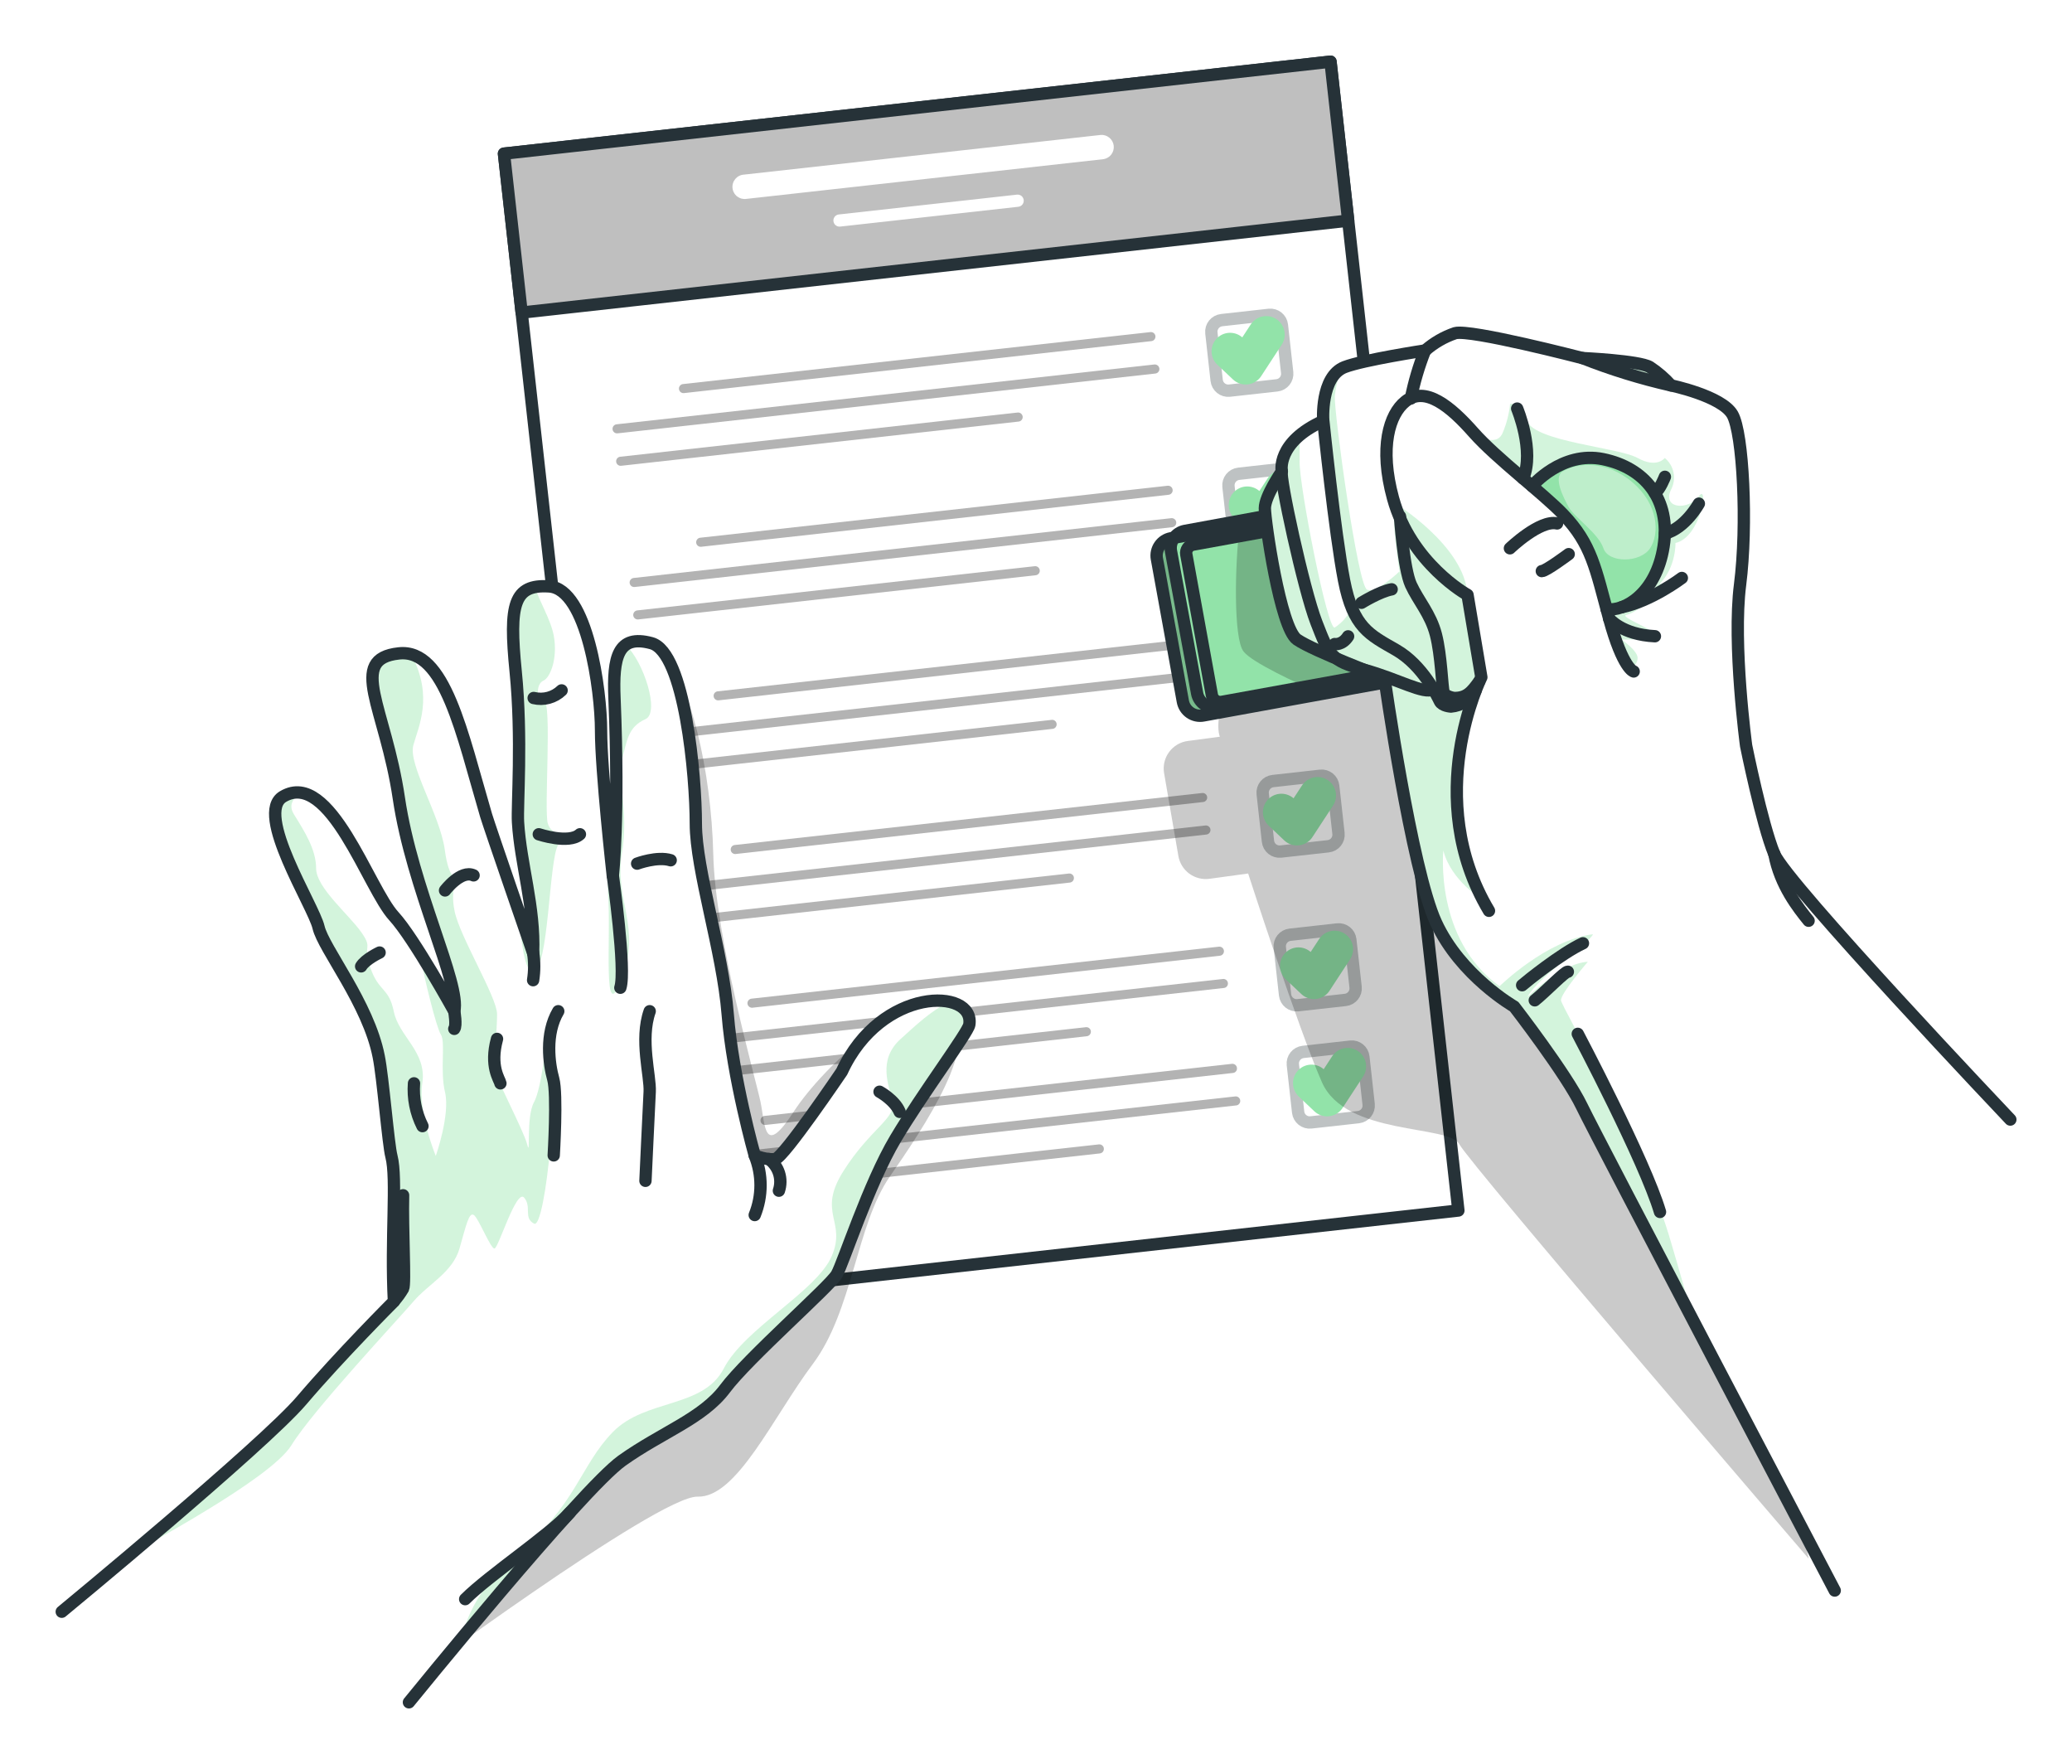 <svg width="168" height="143" viewBox="0 0 168 143" fill="none" xmlns="http://www.w3.org/2000/svg">
<g filter="url(#filter0_d_344_901)">
<path d="M107.88 1L40.862 8.456L51.23 101.588L118.247 94.132L107.88 1Z" fill="white" stroke="#263238" stroke-linecap="round" stroke-linejoin="round"/>
<path d="M107.879 1L40.862 8.456L42.296 21.342L109.314 13.886L107.879 1Z" fill="#BFBFBF" stroke="#263238" stroke-linecap="round" stroke-linejoin="round"/>
<path d="M89.259 6.938L60.328 10.155C60.194 10.162 60.062 10.196 59.941 10.255C59.82 10.314 59.713 10.398 59.625 10.5C59.538 10.602 59.472 10.721 59.432 10.849C59.392 10.978 59.378 11.113 59.392 11.247C59.407 11.381 59.448 11.51 59.514 11.628C59.579 11.745 59.668 11.848 59.775 11.93C59.882 12.011 60.005 12.071 60.135 12.104C60.266 12.136 60.401 12.142 60.534 12.121L89.465 8.904C89.719 8.866 89.947 8.731 90.103 8.528C90.259 8.325 90.33 8.069 90.302 7.815C90.273 7.561 90.147 7.327 89.95 7.164C89.753 7 89.501 6.919 89.245 6.938H89.259Z" fill="white"/>
<path d="M82.475 11.777L68.013 13.386C67.948 13.392 67.886 13.412 67.829 13.443C67.772 13.473 67.721 13.515 67.681 13.566C67.64 13.617 67.61 13.675 67.592 13.737C67.574 13.799 67.569 13.865 67.576 13.929C67.59 14.059 67.655 14.179 67.757 14.261C67.859 14.344 67.989 14.383 68.12 14.369L82.585 12.76C82.712 12.741 82.826 12.674 82.904 12.572C82.982 12.471 83.017 12.343 83.003 12.216C82.989 12.089 82.926 11.972 82.828 11.89C82.729 11.809 82.603 11.768 82.475 11.777Z" fill="white"/>
<path opacity="0.3" d="M93.285 22.921L55.377 27.135C55.279 27.146 55.191 27.195 55.13 27.271C55.069 27.348 55.041 27.445 55.052 27.542C55.063 27.64 55.112 27.728 55.188 27.789C55.265 27.85 55.362 27.878 55.459 27.867L93.358 23.653C93.455 23.642 93.544 23.593 93.605 23.517C93.665 23.44 93.694 23.343 93.683 23.246C93.672 23.149 93.623 23.06 93.546 22.999C93.47 22.938 93.372 22.91 93.275 22.921H93.285Z" fill="black"/>
<path opacity="0.3" d="M93.578 25.55L49.992 30.397C49.895 30.408 49.806 30.457 49.745 30.534C49.684 30.61 49.656 30.707 49.667 30.804C49.678 30.901 49.727 30.99 49.803 31.051C49.88 31.112 49.977 31.14 50.075 31.129L93.66 26.283C93.71 26.28 93.758 26.267 93.803 26.244C93.847 26.222 93.887 26.191 93.919 26.153C93.951 26.115 93.975 26.071 93.99 26.024C94.004 25.976 94.009 25.927 94.004 25.877C93.999 25.827 93.983 25.779 93.959 25.735C93.934 25.691 93.901 25.653 93.861 25.623C93.821 25.592 93.775 25.57 93.727 25.558C93.678 25.545 93.627 25.543 93.578 25.55Z" fill="black"/>
<path opacity="0.3" d="M82.496 29.445L50.284 33.027C50.187 33.038 50.098 33.087 50.038 33.163C49.977 33.239 49.948 33.337 49.959 33.434C49.97 33.531 50.019 33.62 50.096 33.681C50.172 33.742 50.27 33.77 50.367 33.759L82.575 30.177C82.624 30.174 82.673 30.161 82.717 30.139C82.762 30.117 82.801 30.086 82.833 30.048C82.865 30.01 82.89 29.966 82.904 29.918C82.919 29.871 82.924 29.821 82.919 29.771C82.913 29.722 82.898 29.674 82.873 29.631C82.849 29.587 82.816 29.549 82.776 29.518C82.737 29.488 82.692 29.466 82.644 29.453C82.595 29.441 82.545 29.438 82.496 29.445Z" fill="black"/>
<path opacity="0.3" d="M102.897 21.524L99.052 21.952C98.535 22.01 98.163 22.475 98.22 22.992L98.648 26.835C98.706 27.352 99.172 27.725 99.689 27.667L103.533 27.24C104.05 27.182 104.423 26.716 104.365 26.199L103.938 22.356C103.88 21.839 103.414 21.467 102.897 21.524Z" stroke="#263238" stroke-linecap="round" stroke-linejoin="round"/>
<path d="M99.736 24.478L101.001 25.671L102.666 23.124" stroke="#92E3A9" stroke-width="3" stroke-linecap="round" stroke-linejoin="round"/>
<path opacity="0.3" d="M94.671 35.378L56.773 39.592C56.675 39.603 56.587 39.652 56.526 39.728C56.465 39.805 56.437 39.902 56.448 39.999C56.459 40.096 56.508 40.185 56.584 40.246C56.661 40.307 56.758 40.335 56.855 40.324L94.754 36.11C94.802 36.104 94.848 36.09 94.891 36.066C94.933 36.043 94.97 36.011 95.001 35.973C95.031 35.936 95.053 35.892 95.067 35.846C95.08 35.799 95.084 35.751 95.079 35.703C95.073 35.654 95.058 35.608 95.035 35.566C95.012 35.523 94.98 35.486 94.942 35.456C94.904 35.426 94.861 35.403 94.814 35.39C94.768 35.376 94.719 35.372 94.671 35.378Z" fill="black"/>
<path opacity="0.3" d="M94.963 38.007L51.378 42.854C51.33 42.859 51.283 42.874 51.241 42.897C51.198 42.921 51.161 42.952 51.131 42.99C51.101 43.028 51.078 43.071 51.065 43.118C51.051 43.164 51.047 43.213 51.053 43.261C51.058 43.309 51.073 43.356 51.096 43.398C51.12 43.44 51.151 43.478 51.189 43.508C51.227 43.538 51.27 43.56 51.317 43.574C51.364 43.587 51.412 43.591 51.46 43.586L95.046 38.739C95.143 38.728 95.232 38.679 95.293 38.603C95.354 38.527 95.382 38.429 95.371 38.332C95.36 38.235 95.311 38.146 95.234 38.085C95.158 38.024 95.061 37.996 94.963 38.007Z" fill="black"/>
<path opacity="0.3" d="M83.881 41.902L51.67 45.483C51.573 45.494 51.484 45.543 51.423 45.62C51.362 45.696 51.334 45.794 51.345 45.891C51.356 45.988 51.405 46.076 51.481 46.137C51.558 46.198 51.655 46.226 51.753 46.215L83.96 42.634C84.01 42.631 84.059 42.618 84.103 42.596C84.147 42.573 84.187 42.542 84.219 42.504C84.251 42.467 84.275 42.422 84.29 42.375C84.305 42.328 84.309 42.278 84.304 42.228C84.299 42.179 84.283 42.131 84.259 42.087C84.235 42.044 84.202 42.006 84.162 41.975C84.123 41.945 84.078 41.922 84.029 41.91C83.981 41.897 83.931 41.894 83.881 41.902Z" fill="black"/>
<path opacity="0.3" d="M104.284 33.978L100.439 34.406C99.922 34.464 99.55 34.929 99.607 35.446L100.035 39.289C100.093 39.806 100.559 40.179 101.076 40.121L104.92 39.694C105.437 39.636 105.81 39.17 105.752 38.653L105.324 34.81C105.267 34.293 104.801 33.921 104.284 33.978Z" stroke="#263238" stroke-linecap="round" stroke-linejoin="round"/>
<path d="M101.125 36.935L102.387 38.127L104.051 35.581" stroke="#92E3A9" stroke-width="3" stroke-linecap="round" stroke-linejoin="round"/>
<path opacity="0.3" d="M96.057 47.834L58.158 52.048C58.067 52.066 57.986 52.117 57.931 52.192C57.877 52.266 57.852 52.359 57.862 52.451C57.873 52.543 57.918 52.628 57.988 52.688C58.058 52.749 58.148 52.78 58.241 52.777L96.139 48.556C96.188 48.551 96.234 48.536 96.276 48.513C96.319 48.489 96.356 48.458 96.386 48.42C96.416 48.382 96.439 48.339 96.452 48.292C96.466 48.246 96.47 48.197 96.464 48.149C96.459 48.101 96.444 48.054 96.421 48.012C96.397 47.97 96.366 47.932 96.328 47.902C96.29 47.872 96.247 47.849 96.2 47.836C96.154 47.823 96.105 47.819 96.057 47.824V47.834Z" fill="black"/>
<path opacity="0.3" d="M96.353 50.464L52.763 55.31C52.715 55.315 52.669 55.329 52.626 55.352C52.584 55.376 52.546 55.407 52.516 55.445C52.486 55.483 52.464 55.526 52.45 55.573C52.438 55.619 52.434 55.668 52.44 55.716C52.445 55.764 52.46 55.811 52.483 55.853C52.506 55.896 52.538 55.933 52.575 55.963C52.613 55.994 52.656 56.016 52.703 56.03C52.749 56.044 52.798 56.048 52.846 56.043L96.432 51.196C96.481 51.193 96.53 51.179 96.575 51.157C96.619 51.134 96.658 51.103 96.691 51.065C96.723 51.026 96.747 50.982 96.761 50.934C96.776 50.887 96.781 50.837 96.775 50.787C96.77 50.737 96.755 50.69 96.73 50.646C96.706 50.603 96.673 50.565 96.633 50.535C96.594 50.505 96.548 50.483 96.5 50.471C96.452 50.459 96.402 50.456 96.353 50.464Z" fill="black"/>
<path opacity="0.3" d="M85.267 54.358L53.056 57.94C52.959 57.951 52.87 58 52.809 58.076C52.748 58.153 52.72 58.25 52.731 58.347C52.742 58.444 52.791 58.533 52.867 58.594C52.944 58.655 53.041 58.683 53.138 58.672L85.346 55.087C85.443 55.077 85.532 55.028 85.594 54.952C85.655 54.876 85.683 54.779 85.673 54.681C85.662 54.584 85.614 54.495 85.538 54.434C85.462 54.373 85.364 54.344 85.267 54.355V54.358Z" fill="black"/>
<path opacity="0.3" d="M105.67 46.432L101.826 46.86C101.309 46.917 100.936 47.383 100.994 47.9L101.422 51.743C101.479 52.26 101.945 52.633 102.462 52.575L106.307 52.148C106.824 52.09 107.196 51.624 107.139 51.107L106.711 47.264C106.653 46.747 106.188 46.375 105.67 46.432Z" stroke="#263238" stroke-linecap="round" stroke-linejoin="round"/>
<path d="M102.511 49.392L103.773 50.584L105.44 48.034" stroke="#92E3A9" stroke-width="3" stroke-linecap="round" stroke-linejoin="round"/>
<path opacity="0.3" d="M97.443 60.291L59.544 64.505C59.453 64.523 59.372 64.574 59.317 64.648C59.262 64.723 59.238 64.816 59.248 64.908C59.258 65 59.303 65.084 59.373 65.145C59.444 65.205 59.534 65.237 59.627 65.234L97.525 61.02C97.576 61.018 97.626 61.006 97.671 60.984C97.717 60.962 97.758 60.931 97.791 60.892C97.824 60.854 97.849 60.809 97.864 60.761C97.879 60.712 97.883 60.661 97.878 60.611C97.872 60.56 97.856 60.512 97.831 60.468C97.805 60.424 97.771 60.386 97.73 60.356C97.689 60.326 97.643 60.305 97.593 60.293C97.544 60.282 97.492 60.282 97.443 60.291Z" fill="black"/>
<path opacity="0.3" d="M97.738 62.92L54.149 67.767C54.101 67.772 54.054 67.786 54.012 67.809C53.969 67.832 53.932 67.864 53.902 67.901C53.871 67.939 53.849 67.983 53.836 68.029C53.823 68.076 53.82 68.125 53.826 68.173C53.831 68.221 53.846 68.267 53.869 68.31C53.892 68.352 53.923 68.39 53.961 68.42C53.999 68.45 54.042 68.473 54.089 68.487C54.135 68.5 54.184 68.504 54.232 68.499L97.817 63.653C97.915 63.642 98.004 63.592 98.065 63.516C98.126 63.439 98.155 63.341 98.144 63.244C98.133 63.147 98.084 63.059 98.008 62.998C97.932 62.938 97.835 62.91 97.738 62.92Z" fill="black"/>
<path opacity="0.3" d="M86.666 66.815L54.455 70.397C54.407 70.401 54.36 70.416 54.318 70.439C54.275 70.462 54.238 70.493 54.208 70.531C54.177 70.569 54.155 70.612 54.142 70.659C54.129 70.706 54.126 70.754 54.132 70.802C54.137 70.85 54.152 70.897 54.175 70.939C54.198 70.982 54.229 71.019 54.267 71.05C54.305 71.08 54.348 71.103 54.395 71.116C54.441 71.13 54.49 71.134 54.538 71.129L86.746 67.547C86.794 67.542 86.84 67.528 86.883 67.504C86.925 67.481 86.963 67.45 86.993 67.412C87.023 67.374 87.046 67.331 87.06 67.285C87.073 67.238 87.078 67.19 87.072 67.142C87.067 67.093 87.053 67.046 87.03 67.004C87.007 66.961 86.976 66.924 86.938 66.893C86.9 66.863 86.857 66.84 86.81 66.827C86.763 66.813 86.715 66.809 86.666 66.815Z" fill="black"/>
<path opacity="0.3" d="M107.057 58.889L103.213 59.317C102.696 59.375 102.323 59.84 102.381 60.357L102.808 64.201C102.866 64.718 103.332 65.09 103.849 65.032L107.694 64.605C108.211 64.547 108.583 64.082 108.526 63.565L108.098 59.721C108.04 59.204 107.574 58.832 107.057 58.889Z" stroke="#263238" stroke-linecap="round" stroke-linejoin="round"/>
<path d="M103.897 61.845L105.158 63.037L106.826 60.49" stroke="#92E3A9" stroke-width="3" stroke-linecap="round" stroke-linejoin="round"/>
<path opacity="0.3" d="M98.832 72.744L60.933 76.958C60.885 76.964 60.839 76.978 60.796 77.001C60.754 77.025 60.716 77.056 60.686 77.094C60.656 77.131 60.633 77.174 60.619 77.221C60.606 77.267 60.601 77.316 60.606 77.364C60.612 77.412 60.626 77.459 60.65 77.501C60.673 77.543 60.704 77.581 60.742 77.611C60.779 77.642 60.823 77.664 60.869 77.678C60.916 77.691 60.964 77.696 61.012 77.691L98.911 73.477C98.959 73.471 99.005 73.457 99.048 73.434C99.091 73.41 99.128 73.379 99.158 73.341C99.189 73.304 99.211 73.26 99.225 73.214C99.238 73.168 99.243 73.119 99.237 73.071C99.226 72.974 99.177 72.886 99.102 72.825C99.026 72.763 98.929 72.735 98.832 72.744Z" fill="black"/>
<path opacity="0.3" d="M99.124 75.367L55.535 80.213C55.484 80.215 55.434 80.228 55.389 80.249C55.343 80.271 55.302 80.302 55.269 80.341C55.236 80.379 55.211 80.424 55.196 80.473C55.181 80.521 55.176 80.572 55.182 80.622C55.188 80.673 55.204 80.722 55.229 80.765C55.255 80.809 55.289 80.847 55.33 80.877C55.371 80.907 55.417 80.929 55.467 80.94C55.516 80.951 55.568 80.952 55.617 80.942L99.203 76.096C99.254 76.094 99.304 76.083 99.35 76.061C99.396 76.04 99.437 76.009 99.471 75.97C99.504 75.932 99.53 75.887 99.545 75.839C99.56 75.79 99.566 75.739 99.56 75.688C99.555 75.638 99.539 75.589 99.513 75.545C99.488 75.501 99.454 75.462 99.413 75.432C99.372 75.402 99.325 75.38 99.275 75.369C99.225 75.358 99.174 75.357 99.124 75.367Z" fill="black"/>
<path opacity="0.3" d="M88.042 79.272L55.831 82.853C55.733 82.864 55.645 82.913 55.584 82.99C55.523 83.066 55.495 83.164 55.506 83.261C55.517 83.358 55.566 83.447 55.642 83.507C55.718 83.568 55.816 83.596 55.913 83.585L88.124 80.004C88.221 79.992 88.309 79.942 88.37 79.866C88.43 79.789 88.458 79.692 88.448 79.595C88.442 79.547 88.428 79.5 88.405 79.458C88.382 79.416 88.35 79.379 88.312 79.349C88.275 79.318 88.231 79.296 88.185 79.283C88.138 79.27 88.09 79.266 88.042 79.272Z" fill="black"/>
<path opacity="0.3" d="M108.444 71.347L104.6 71.775C104.083 71.832 103.71 72.298 103.768 72.815L104.195 76.658C104.253 77.175 104.719 77.547 105.236 77.49L109.08 77.062C109.598 77.005 109.97 76.539 109.913 76.022L109.485 72.179C109.427 71.662 108.961 71.289 108.444 71.347Z" stroke="#263238" stroke-linecap="round" stroke-linejoin="round"/>
<path d="M105.282 74.301L106.544 75.494L108.212 72.947" stroke="#92E3A9" stroke-width="3" stroke-linecap="round" stroke-linejoin="round"/>
<path opacity="0.3" d="M99.887 82.242L61.989 86.463C61.892 86.474 61.803 86.522 61.742 86.599C61.681 86.675 61.653 86.773 61.664 86.87C61.675 86.967 61.724 87.056 61.8 87.117C61.877 87.177 61.974 87.206 62.071 87.195L99.97 82.981C100.018 82.976 100.065 82.962 100.107 82.939C100.15 82.915 100.187 82.884 100.217 82.846C100.248 82.808 100.27 82.765 100.283 82.718C100.296 82.672 100.299 82.623 100.293 82.575C100.289 82.526 100.275 82.479 100.252 82.436C100.229 82.392 100.198 82.354 100.16 82.323C100.122 82.292 100.079 82.269 100.032 82.255C99.985 82.241 99.936 82.236 99.887 82.242Z" fill="black"/>
<path opacity="0.3" d="M100.18 84.881L56.594 89.728C56.543 89.729 56.493 89.741 56.447 89.763C56.401 89.784 56.359 89.815 56.326 89.853C56.292 89.891 56.267 89.936 56.252 89.985C56.236 90.033 56.231 90.085 56.237 90.135C56.242 90.186 56.258 90.235 56.284 90.279C56.309 90.323 56.343 90.361 56.384 90.392C56.425 90.422 56.472 90.443 56.522 90.454C56.572 90.466 56.623 90.466 56.673 90.457L100.262 85.61C100.353 85.593 100.434 85.541 100.489 85.467C100.544 85.392 100.568 85.299 100.558 85.207C100.548 85.115 100.503 85.031 100.433 84.97C100.363 84.91 100.272 84.878 100.18 84.881Z" fill="black"/>
<path opacity="0.3" d="M89.094 88.772L56.886 92.354C56.838 92.359 56.791 92.374 56.749 92.397C56.706 92.42 56.669 92.451 56.639 92.489C56.608 92.527 56.586 92.57 56.572 92.616C56.559 92.663 56.554 92.711 56.559 92.76C56.571 92.857 56.62 92.946 56.697 93.007C56.773 93.068 56.871 93.097 56.969 93.086L89.177 89.504C89.225 89.499 89.271 89.484 89.314 89.461C89.356 89.437 89.393 89.406 89.423 89.368C89.454 89.33 89.476 89.287 89.489 89.24C89.503 89.194 89.507 89.145 89.501 89.097C89.496 89.049 89.481 89.002 89.458 88.96C89.434 88.918 89.403 88.88 89.365 88.85C89.327 88.82 89.284 88.798 89.237 88.784C89.191 88.771 89.142 88.767 89.094 88.772Z" fill="black"/>
<path opacity="0.3" d="M109.503 80.847L105.658 81.275C105.141 81.333 104.769 81.798 104.826 82.315L105.254 86.159C105.312 86.675 105.778 87.048 106.295 86.99L110.139 86.563C110.656 86.505 111.029 86.039 110.971 85.522L110.544 81.679C110.486 81.162 110.02 80.79 109.503 80.847Z" stroke="#263238" stroke-linecap="round" stroke-linejoin="round"/>
<path d="M106.338 83.805L107.6 84.998L109.267 82.451" stroke="#92E3A9" stroke-width="3" stroke-linecap="round" stroke-linejoin="round"/>
<path opacity="0.3" d="M53.822 49.512C55.92 51.052 57.673 58.449 57.832 65.23C57.99 72.012 61.27 83.448 61.662 85.321C62.054 87.195 61.91 89.896 64.344 86.136C66.778 82.376 73.9 75.848 76.867 78.017C79.834 80.186 74.838 87.477 72.132 91.402C69.426 95.327 69.151 102.24 65.909 106.567C62.666 110.895 59.737 117.429 56.559 117.329C53.382 117.23 32.339 132.835 32.339 132.835L32.752 111.476L51.663 80.54L53.822 49.512Z" fill="black" fill-opacity="0.7"/>
<path d="M78.593 79.066C78.486 79.736 74.783 84.641 72.607 88.312C70.43 91.983 68.391 98.373 67.844 99.311C67.298 100.249 60.624 106.11 58.794 108.561C56.965 111.011 53.699 112.094 50.436 114.404C48.338 115.889 41.802 123.551 37.397 128.841C34.949 131.78 33.157 133.997 33.157 133.997L5 126.658C5 126.658 7.331 124.737 10.398 122.145H10.419L10.45 122.121C15.491 117.841 22.515 111.802 24.455 109.523C27.58 105.852 31.933 101.49 31.933 101.49C31.669 96.393 32.208 91.563 31.73 89.728C31.483 88.769 31.043 83.314 30.699 81.636C29.863 77.35 26.229 72.909 25.82 71.16C25.411 69.41 20.614 61.962 22.956 60.587C23.381 60.319 23.887 60.208 24.386 60.274C27.549 60.71 30.156 68.348 31.951 70.293C32.72 71.215 33.416 72.194 34.034 73.222C35.451 75.467 36.84 77.99 36.84 77.99C37.383 75.814 33.439 68.063 32.349 60.721C31.259 53.379 28.134 49.436 32.349 48.983C32.696 48.944 33.046 48.974 33.381 49.072C36.348 49.938 37.634 56.101 39.408 62.082C39.574 62.632 40.925 66.581 41.977 69.627C42.665 71.62 43.215 73.225 43.215 73.225C43.349 69.486 42.183 66.007 41.991 62.618C41.908 61.26 42.335 55.819 41.798 50.381C41.337 45.793 41.547 43.933 43.342 43.572C43.727 43.503 44.118 43.484 44.508 43.517C47.62 43.713 48.723 51.98 48.723 55.204C48.723 57.077 49.043 60.734 49.311 63.477C49.507 65.461 49.676 66.966 49.676 66.966C49.676 66.966 50.219 62.412 49.813 52.588C49.72 50.436 49.861 48.897 50.707 48.274C51.171 47.931 51.842 47.872 52.805 48.133C55.525 48.869 56.408 58.944 56.408 62.752C56.408 66.561 58.585 73.085 58.994 78.22C59.403 83.355 61.184 89.666 61.184 89.666C61.184 89.666 62.192 90.075 62.869 89.941C63.546 89.807 68.243 82.871 68.243 82.871C70.43 78.124 74.687 76.683 77.004 77.216C78.07 77.46 78.758 78.117 78.593 79.066Z" fill="white"/>
<path opacity="0.4" d="M78.593 79.066C78.487 79.736 74.783 84.641 72.607 88.312C70.43 91.983 68.391 98.373 67.844 99.311C67.298 100.249 60.624 106.11 58.794 108.561C56.965 111.012 53.699 112.094 50.436 114.404C48.338 115.889 41.802 123.551 37.397 128.841C37.882 126.923 38.968 124.472 41.809 122.117C46.739 118.024 47.035 114.813 49.686 112.094C52.337 109.375 57.007 110.19 58.684 106.938C60.362 103.687 66.215 100.683 67.439 97.826C68.663 94.97 66.215 94.365 68.391 90.927C70.568 87.49 72.679 86.655 72.37 85.308C72.06 83.96 71.145 81.918 73.033 80.217C74.213 79.158 75.598 77.828 77.015 77.216C78.07 77.46 78.758 78.117 78.593 79.066Z" fill="#92E3A9"/>
<path opacity="0.4" d="M43.315 95.2C42.41 94.746 43.136 93.842 42.5 93.09C41.864 92.337 40.413 97.197 40.093 97.214C39.773 97.231 38.8 94.743 38.415 94.495C38.03 94.248 37.803 95.289 37.256 97.214C36.709 99.139 34.701 100.115 33.536 101.49C32.37 102.865 25.359 110.341 23.636 113.149C21.914 115.958 11.275 121.516 10.45 122.114C15.491 117.841 22.515 111.802 24.455 109.523C27.58 105.852 31.933 101.49 31.933 101.49C31.669 96.393 32.208 91.563 31.73 89.728C31.483 88.769 31.043 83.314 30.699 81.636C29.863 77.35 26.229 72.909 25.82 71.16C25.411 69.41 20.614 61.962 22.956 60.587C23.381 60.319 23.887 60.208 24.386 60.274C23.853 60.652 23.334 61.195 23.819 61.992C24.682 63.388 25.631 64.856 25.631 66.399C25.631 67.942 28.261 70.115 29.282 71.555C30.303 72.995 29.351 72.487 30.032 74.46C30.713 76.433 31.528 76.02 31.933 78.014C32.339 80.007 34.608 81.279 34.247 83.764C33.886 86.249 35.334 89.707 35.334 89.707C35.334 89.707 36.513 86.356 36.084 84.551C35.654 82.747 36.152 80.471 35.74 79.859C35.396 79.309 34.454 75.577 34.02 73.257C35.437 75.501 36.826 78.024 36.826 78.024C37.37 75.848 33.426 68.097 32.336 60.755C31.246 53.413 28.12 49.471 32.336 49.017C32.682 48.978 33.033 49.008 33.367 49.106C35.166 52.464 33.914 54.95 33.515 56.407C33.078 57.995 35.678 62.072 36.063 64.88C36.407 67.502 37.115 67.231 37.208 67.183C37.129 67.255 36.458 67.939 36.864 69.885C37.287 71.947 40.303 76.845 40.303 78.213C40.303 79.581 40.055 81.832 40.055 82.499C40.055 83.166 42.462 87.628 42.751 88.796C43.039 89.965 42.637 86.545 43.294 85.359C43.951 84.173 44.298 80.035 44.384 80.258C45.515 83.132 44.222 95.647 43.315 95.2Z" fill="#92E3A9"/>
<path opacity="0.4" d="M45.264 64.485C44.494 65.65 44.515 74.745 43.201 74.776C42.565 74.776 42.255 72.49 41.998 69.62C42.685 71.614 43.236 73.219 43.236 73.219C43.37 69.479 42.204 66 42.011 62.611C41.929 61.254 42.355 55.812 41.819 50.374C41.358 45.786 41.568 43.926 43.363 43.565C43.741 44.789 44.669 46.233 44.907 47.573C45.23 49.422 44.597 50.952 44.054 51.182C43.511 51.413 43.418 52.605 44.099 52.781C44.779 52.956 44.099 61.635 44.415 62.749C44.731 63.862 46.038 63.337 45.264 64.485Z" fill="#92E3A9"/>
<path opacity="0.4" d="M52.33 54.303C50.917 54.925 50.841 56.039 50.418 57.638C49.995 59.236 51.024 61.57 50.418 65.237C49.813 68.905 52.021 71.27 50.418 75.374C48.816 79.478 49.569 71.937 49.301 68.499C49.209 66.825 49.215 65.147 49.322 63.474C49.517 65.457 49.686 66.963 49.686 66.963C49.686 66.963 50.229 62.408 49.824 52.585C49.731 50.433 49.872 48.893 50.718 48.271C52.169 49.587 53.534 53.774 52.33 54.303Z" fill="#92E3A9"/>
<path d="M33.157 134C33.157 134 47.169 116.731 50.436 114.407C53.702 112.084 56.969 111.008 58.794 108.564C60.62 106.12 67.301 100.267 67.844 99.314C68.388 98.362 70.43 91.972 72.607 88.315C74.783 84.658 78.486 79.722 78.593 79.069C79.067 76.075 71.451 75.941 68.254 82.877C68.254 82.877 63.56 89.81 62.879 89.948C62.199 90.085 61.194 89.673 61.194 89.673C61.194 89.673 59.413 83.365 59.004 78.227C58.595 73.088 56.419 66.557 56.419 62.759C56.419 58.961 55.535 48.876 52.815 48.14C50.095 47.405 49.683 49.268 49.824 52.609C50.229 62.432 49.686 66.987 49.686 66.987C49.686 66.987 48.734 58.452 48.734 55.224C48.734 51.997 47.63 43.73 44.518 43.538C41.661 43.356 41.262 44.961 41.809 50.412C42.355 55.864 41.919 61.291 42.001 62.649C42.204 66.049 43.377 69.524 43.225 73.256C43.225 73.256 39.687 63.017 39.415 62.106C37.445 55.431 36.08 48.556 32.339 48.969C28.123 49.422 31.253 53.365 32.339 60.707C33.426 68.049 37.373 75.8 36.83 77.976C36.83 77.976 33.567 72.053 31.94 70.28C29.877 68.049 26.762 58.328 22.952 60.573C20.61 61.948 25.421 69.421 25.827 71.17C26.232 72.92 29.87 77.357 30.706 81.647C31.05 83.324 31.48 88.779 31.737 89.738C32.215 91.574 31.675 96.403 31.94 101.501C31.94 101.501 27.587 105.852 24.462 109.523C21.336 113.194 5.007 126.658 5.007 126.658" stroke="#263238" stroke-linecap="round" stroke-linejoin="round"/>
<path d="M61.194 89.669C61.822 91.218 61.822 92.95 61.194 94.499" stroke="#263238" stroke-linecap="round" stroke-linejoin="round"/>
<path d="M62.34 89.958C62.73 90.245 63.019 90.648 63.166 91.109C63.312 91.571 63.308 92.067 63.154 92.526" stroke="#263238" stroke-linecap="round" stroke-linejoin="round"/>
<path d="M49.686 66.963C49.686 66.963 50.776 74.645 50.298 76.072" stroke="#263238" stroke-linecap="round" stroke-linejoin="round"/>
<path d="M43.225 73.219C43.342 73.961 43.342 74.717 43.225 75.46" stroke="#263238" stroke-linecap="round" stroke-linejoin="round"/>
<path d="M36.833 77.976C36.833 77.976 37.036 79.134 36.833 79.406" stroke="#263238" stroke-linecap="round" stroke-linejoin="round"/>
<path d="M71.314 84.503C71.314 84.503 72.545 85.17 72.947 86.136" stroke="#263238" stroke-linecap="round" stroke-linejoin="round"/>
<path d="M43.27 52.585C43.669 52.681 44.086 52.674 44.482 52.567C44.878 52.459 45.24 52.254 45.536 51.969" stroke="#263238" stroke-linecap="round" stroke-linejoin="round"/>
<path d="M43.686 63.632C43.686 63.632 46.134 64.447 47.021 63.632" stroke="#263238" stroke-linecap="round" stroke-linejoin="round"/>
<path d="M51.66 66.011C51.66 66.011 53.289 65.399 54.38 65.739" stroke="#263238" stroke-linecap="round" stroke-linejoin="round"/>
<path d="M36.084 68.186C36.084 68.186 37.376 66.485 38.398 66.963" stroke="#263238" stroke-linecap="round" stroke-linejoin="round"/>
<path d="M30.778 73.219C30.778 73.219 29.623 73.762 29.282 74.339" stroke="#263238" stroke-linecap="round" stroke-linejoin="round"/>
<path d="M31.933 101.49C32.217 101.172 32.468 100.827 32.683 100.459C32.886 100.05 32.614 95.698 32.683 92.897" stroke="#263238" stroke-linecap="round" stroke-linejoin="round"/>
<path d="M46.203 118.622C44.601 120.416 39.687 123.668 37.717 125.637" stroke="#263238" stroke-linecap="round" stroke-linejoin="round"/>
<path d="M52.678 77.976C51.863 80.289 52.746 83.211 52.678 84.507C52.609 85.803 52.334 91.725 52.334 91.725" stroke="#263238" stroke-linecap="round" stroke-linejoin="round"/>
<path d="M45.264 77.976C44.178 79.811 44.518 82.259 44.858 83.475C45.199 84.692 44.896 89.663 44.896 89.663" stroke="#263238" stroke-linecap="round" stroke-linejoin="round"/>
<path d="M33.567 83.823C33.477 85.02 33.714 86.219 34.254 87.291" stroke="#263238" stroke-linecap="round" stroke-linejoin="round"/>
<path d="M40.299 80.22C39.687 82.465 40.505 83.482 40.574 83.823" stroke="#263238" stroke-linecap="round" stroke-linejoin="round"/>
<path opacity="0.3" d="M95.545 65.399L94.386 58.676C94.335 58.377 94.344 58.071 94.415 57.776C94.485 57.481 94.614 57.204 94.794 56.96C94.974 56.716 95.202 56.512 95.463 56.358C95.724 56.205 96.014 56.105 96.315 56.067L98.911 55.723C98.911 55.723 98.044 53.967 100.833 48.848C103.621 43.73 117.028 30.136 127.192 52.973C137.356 75.81 146.643 122.348 146.643 122.348C146.643 122.348 119.208 90.409 118.335 88.772C117.461 87.136 109.109 88.116 107.18 83.726C105.251 79.337 101.201 66.812 101.201 66.812L98.065 67.241C97.488 67.319 96.903 67.171 96.434 66.828C95.964 66.484 95.645 65.972 95.545 65.399Z" fill="black" fill-opacity="0.7"/>
<path d="M119.724 49.972L114.459 50.928L107.142 52.258L97.559 54.001C97.376 54.035 97.187 54.032 97.004 53.992C96.822 53.953 96.648 53.878 96.495 53.772C96.341 53.665 96.21 53.53 96.109 53.373C96.008 53.215 95.939 53.04 95.906 52.856L93.801 41.29C93.735 40.919 93.818 40.537 94.033 40.227C94.247 39.917 94.576 39.705 94.946 39.636L100.52 38.605L108.628 37.134L117.111 35.591C117.294 35.557 117.483 35.56 117.666 35.599C117.848 35.639 118.021 35.714 118.175 35.82C118.329 35.926 118.46 36.062 118.561 36.219C118.662 36.376 118.731 36.551 118.764 36.735L120.869 48.302C120.905 48.487 120.904 48.677 120.866 48.862C120.828 49.046 120.753 49.221 120.647 49.377C120.54 49.532 120.404 49.665 120.245 49.767C120.087 49.87 119.909 49.939 119.724 49.972Z" fill="#92E3A9"/>
<mask id="mask0_344_901" style="mask-type:luminance" maskUnits="userSpaceOnUse" x="93" y="35" width="28" height="20">
<path d="M119.724 49.972L114.459 50.928L107.142 52.258L97.559 54.001C97.376 54.035 97.187 54.032 97.004 53.992C96.822 53.953 96.648 53.878 96.495 53.772C96.341 53.665 96.21 53.53 96.109 53.373C96.008 53.215 95.939 53.04 95.906 52.856L93.801 41.29C93.735 40.919 93.818 40.537 94.033 40.227C94.247 39.917 94.576 39.705 94.946 39.636L100.52 38.605L108.628 37.134L117.111 35.591C117.294 35.557 117.483 35.56 117.666 35.599C117.848 35.639 118.021 35.714 118.175 35.82C118.329 35.926 118.46 36.062 118.561 36.219C118.662 36.376 118.731 36.551 118.764 36.735L120.869 48.302C120.905 48.487 120.904 48.677 120.866 48.862C120.828 49.046 120.753 49.221 120.647 49.377C120.54 49.532 120.404 49.665 120.245 49.767C120.087 49.87 119.909 49.939 119.724 49.972Z" fill="white"/>
</mask>
<g mask="url(#mask0_344_901)">
<path opacity="0.3" d="M116 42.294L114.459 50.928L107.142 52.258C105.024 51.327 101.531 49.704 100.833 48.821C100.001 47.79 100.118 41.713 100.52 38.605L108.628 37.134C111.485 39.104 116 42.294 116 42.294Z" fill="black" fill-opacity="0.7"/>
<path opacity="0.3" d="M99.014 53.736L97.559 54.001C97.376 54.035 97.187 54.032 97.004 53.992C96.822 53.953 96.648 53.878 96.495 53.772C96.341 53.665 96.21 53.53 96.109 53.373C96.008 53.216 95.939 53.04 95.906 52.856L93.801 41.29C93.735 40.919 93.818 40.537 94.033 40.227C94.247 39.917 94.576 39.705 94.946 39.636L96.397 39.372C96.027 39.44 95.699 39.653 95.485 39.963C95.271 40.273 95.189 40.655 95.256 41.025L97.36 52.592C97.393 52.775 97.462 52.951 97.563 53.108C97.665 53.265 97.796 53.401 97.949 53.507C98.103 53.613 98.276 53.688 98.459 53.728C98.641 53.767 98.83 53.77 99.014 53.736Z" fill="black" fill-opacity="0.7"/>
</g>
<path d="M119.724 49.972L114.459 50.928L107.142 52.258L97.559 54.001C97.376 54.035 97.187 54.032 97.004 53.992C96.822 53.953 96.648 53.878 96.495 53.772C96.341 53.665 96.21 53.53 96.109 53.373C96.008 53.215 95.939 53.04 95.906 52.856L93.801 41.29C93.735 40.919 93.818 40.537 94.033 40.227C94.247 39.917 94.576 39.705 94.946 39.636L100.52 38.605L108.628 37.134L117.111 35.591C117.294 35.557 117.483 35.56 117.666 35.599C117.848 35.639 118.021 35.714 118.175 35.82C118.329 35.926 118.46 36.062 118.561 36.219C118.662 36.376 118.731 36.551 118.764 36.735L120.869 48.302C120.905 48.487 120.904 48.677 120.866 48.862C120.828 49.046 120.753 49.221 120.647 49.377C120.54 49.532 120.404 49.665 120.245 49.767C120.087 49.87 119.909 49.939 119.724 49.972Z" stroke="#263238" stroke-linecap="round" stroke-linejoin="round"/>
<path d="M118.16 34.98L96.085 39.033C95.315 39.174 94.805 39.913 94.947 40.684L97.063 52.201C97.204 52.971 97.944 53.48 98.714 53.339L120.789 49.286C121.559 49.144 122.069 48.405 121.927 47.635L119.811 36.118C119.67 35.348 118.931 34.838 118.16 34.98Z" stroke="#263238" stroke-width="0.996" stroke-linecap="round" stroke-linejoin="round"/>
<path d="M117.543 36.371L96.74 40.15C96.367 40.218 96.119 40.575 96.187 40.949L98.259 52.346C98.326 52.72 98.684 52.967 99.058 52.9L119.86 49.12C120.234 49.053 120.482 48.695 120.414 48.321L118.342 36.924C118.274 36.551 117.916 36.303 117.543 36.371Z" stroke="#263238" stroke-linecap="round" stroke-linejoin="round"/>
<path d="M121.178 49.708L119.734 49.969C120.103 49.9 120.429 49.687 120.642 49.378C120.855 49.069 120.936 48.688 120.869 48.319L118.764 36.753C118.731 36.569 118.662 36.393 118.561 36.236C118.46 36.079 118.329 35.943 118.175 35.837C118.022 35.731 117.848 35.656 117.666 35.617C117.483 35.577 117.294 35.574 117.111 35.608L118.565 35.343C118.936 35.277 119.318 35.36 119.628 35.575C119.938 35.789 120.15 36.117 120.219 36.488L122.323 48.054C122.389 48.425 122.306 48.807 122.092 49.117C121.877 49.427 121.549 49.639 121.178 49.708Z" stroke="#263238" stroke-linecap="round" stroke-linejoin="round"/>
<path d="M163 86.758L148.761 124.939C148.761 124.939 142.806 113.596 137.304 103.099C132.91 94.705 128.805 86.834 128.251 85.675C127.01 83.066 122.77 77.601 122.77 77.601C122.77 77.601 118.421 75.113 116.43 70.778C114.439 66.444 112.249 50.938 112.249 50.938C112.249 50.938 106.53 48.786 105.165 47.845C103.8 46.903 102.556 38.2 102.556 37.206C102.556 36.213 103.931 34.223 103.931 34.223C103.931 34.223 103.625 32.765 105.372 31.294C105.943 30.826 106.576 30.438 107.252 30.143H107.287C107.287 30.143 107.06 26.853 108.772 25.894C108.854 25.848 108.939 25.808 109.027 25.774C110.553 25.186 115.56 24.427 115.56 24.427C116.268 23.805 117.091 23.329 117.984 23.028C118.871 22.784 123.74 23.914 126.46 24.585C127.553 24.853 128.299 25.045 128.299 25.045C128.299 25.045 132.9 25.255 133.77 25.774C134.377 26.172 134.931 26.644 135.42 27.18L135.506 27.279C135.506 27.279 139.608 28.132 140.478 29.634C141.348 31.136 141.719 38.588 141.101 43.431C140.482 48.274 141.592 56.493 141.592 56.493C141.592 56.493 142.875 62.842 143.868 65.251C144.862 67.661 163 86.758 163 86.758Z" fill="white"/>
<path opacity="0.4" d="M137.304 103.099C132.91 94.705 128.805 86.834 128.251 85.675C127.01 83.067 122.77 77.601 122.77 77.601C122.77 77.601 118.421 75.113 116.43 70.778C114.439 66.444 112.249 50.938 112.249 50.938C112.249 50.938 106.53 48.786 105.165 47.845C103.8 46.903 102.556 38.2 102.556 37.206C102.556 36.213 103.931 34.223 103.931 34.223C103.931 34.223 103.625 32.765 105.372 31.294C105.372 31.686 105.372 32.346 105.372 33.384C105.33 35.354 107.651 47.229 108.226 46.868C108.8 46.508 109.687 45.638 109.453 44.871C109.453 44.871 108.329 40.262 107.266 30.143H107.301C107.301 30.143 107.074 26.853 108.786 25.894C108.491 26.607 108.303 27.358 108.226 28.125C108.188 29.727 110.093 43.452 110.839 43.799C111.585 44.146 113.476 42.318 113.476 42.318C113.476 42.318 112.83 38.423 113.06 36.763C113.06 36.763 118.813 40.269 118.984 44.249C119.002 44.686 120.105 50.925 120.105 50.925C120.105 50.925 115.157 60.343 120.209 68.936C120.209 68.936 117.64 67.396 117.028 64.949C117.028 64.949 116.282 72.146 121.587 75.948C121.587 75.948 125.394 72.212 129.152 71.737C129.152 71.737 129.221 71.985 126.704 73.968C124.187 75.951 123.846 76.835 123.846 76.835C123.846 76.835 126.57 74.085 128.746 73.968C128.746 73.968 126.501 76.563 126.57 77.106C126.638 77.649 132.989 88.504 135.3 96.077C136.242 99.239 136.885 101.521 137.304 103.099Z" fill="#92E3A9"/>
<path opacity="0.4" d="M119.473 31.061C119.473 31.061 121.305 32.435 121.849 31.061C122.161 30.325 122.359 29.546 122.437 28.751C122.437 28.751 123.142 28.427 123.812 30.125C124.483 31.823 131.205 32.257 132.779 33.126C134.354 33.996 134.98 33.126 134.98 33.126C135.347 33.428 135.599 33.846 135.692 34.312C135.786 34.777 135.717 35.26 135.496 35.68C134.733 37.258 136.895 37.399 137.734 36.237C138.573 35.075 137.923 39.561 135.85 40.018C135.85 40.018 135.908 41.977 134.574 43.321H135.706C135.706 43.321 132.694 45.71 131.892 45.841C131.091 45.971 134.874 47.309 134.172 47.59C133.471 47.872 131.483 47.848 131.483 47.848C131.483 47.848 132.769 48.738 132.779 49.326C132.79 49.914 132.171 50.357 131.892 49.866C131.614 49.374 129.393 42.335 128.285 39.733C127.178 37.131 122.605 35.072 119.473 31.061Z" fill="#92E3A9"/>
<path opacity="0.4" d="M135.417 27.156C131.559 26.101 126.384 24.598 126.384 24.598L126.456 24.561C127.55 24.829 128.296 25.021 128.296 25.021C128.296 25.021 132.896 25.231 133.766 25.75C134.373 26.148 134.928 26.62 135.417 27.156Z" fill="#92E3A9"/>
<path d="M129.991 33.223C126.635 32.535 124.238 35.402 124.238 35.402C124.238 35.402 127.574 38.42 128.313 39.716C129.052 41.011 130.28 45.38 130.28 45.38C131.686 45.607 134.279 44.157 134.901 40.307C135.523 36.457 133.33 33.907 129.991 33.223Z" fill="#92E3A9"/>
<path d="M148.761 124.939C148.761 124.939 129.506 88.284 128.251 85.675C126.996 83.066 122.77 77.601 122.77 77.601C122.77 77.601 118.421 75.113 116.43 70.778C114.439 66.444 112.249 50.938 112.249 50.938C112.249 50.938 106.53 48.786 105.165 47.845C103.8 46.903 102.556 38.2 102.556 37.206C102.556 36.213 103.931 34.223 103.931 34.223C103.931 34.223 103.436 31.868 107.287 30.125C107.287 30.125 107.039 26.52 109.027 25.757C110.553 25.169 115.56 24.409 115.56 24.409C116.268 23.788 117.091 23.312 117.984 23.01C119.225 22.667 128.299 25.028 128.299 25.028C128.299 25.028 132.9 25.238 133.77 25.757C134.406 26.176 134.985 26.677 135.492 27.245C135.492 27.245 139.594 28.098 140.464 29.6C141.334 31.102 141.706 38.554 141.087 43.397C140.468 48.24 141.578 56.459 141.578 56.459C141.578 56.459 142.861 62.807 143.855 65.217C144.848 67.626 163 86.758 163 86.758" stroke="#263238" stroke-linecap="round" stroke-linejoin="round"/>
<path d="M132.46 50.433C132.46 50.433 131.59 50.247 130.472 46.147C129.355 42.046 129.059 40.128 126.742 37.698C125.098 35.979 121.336 33.171 119.473 31.061C117.609 28.95 115.549 27.245 113.94 28.551C112.654 29.582 111.815 32.26 112.947 36.392C114.401 41.699 118.988 44.225 118.988 44.225L120.109 50.9C120.109 50.9 115.243 60.642 120.728 69.836" stroke="#263238" stroke-linecap="round" stroke-linejoin="round"/>
<path d="M124.221 35.402C124.221 35.402 126.628 32.538 129.974 33.222C133.319 33.907 135.492 36.454 134.884 40.307C134.275 44.16 131.669 45.607 130.263 45.38" stroke="#263238" stroke-linecap="round" stroke-linejoin="round"/>
<path d="M115.549 24.402C115.047 25.665 114.66 26.971 114.394 28.304" stroke="#263238" stroke-linecap="round" stroke-linejoin="round"/>
<path d="M113.514 37.863C113.514 37.863 113.803 42.108 114.401 43.411C114.999 44.713 115.993 45.772 116.426 47.449C116.859 49.127 116.925 51.736 117.049 52.11C117.172 52.485 117.891 52.581 117.891 52.581C118.923 52.605 119.339 52.069 119.933 51.251" stroke="#263238" stroke-linecap="round" stroke-linejoin="round"/>
<path d="M107.297 30.119C107.297 30.119 108.229 39.186 108.975 43.039C109.721 46.892 111.038 47.449 113.201 48.694C115.364 49.938 116.557 52.475 116.746 52.856C116.935 53.238 117.643 53.279 117.643 53.279C118.06 53.244 118.461 53.106 118.81 52.878C119.16 52.649 119.446 52.337 119.645 51.969" stroke="#263238" stroke-linecap="round" stroke-linejoin="round"/>
<path d="M103.934 34.216C103.701 34.577 105.695 43.785 106.733 46.456C107.772 49.127 107.889 49.55 110.636 50.306C113.383 51.062 115.47 52.32 116.213 51.877" stroke="#263238" stroke-linecap="round" stroke-linejoin="round"/>
<path d="M123.014 29.122C123.014 29.122 124.441 32.538 123.499 34.786" stroke="#263238" stroke-linecap="round" stroke-linejoin="round"/>
<path d="M128.296 25.021C130.634 25.945 133.04 26.689 135.492 27.245" stroke="#263238" stroke-linecap="round" stroke-linejoin="round"/>
<path d="M137.745 36.828C137.745 36.828 136.651 38.825 134.994 39.255" stroke="#263238" stroke-linecap="round" stroke-linejoin="round"/>
<path d="M134.99 34.653C134.99 34.653 134.598 35.684 134.182 35.969" stroke="#263238" stroke-linecap="round" stroke-linejoin="round"/>
<path d="M136.366 42.854C136.366 42.854 133.88 44.734 131.494 45.222" stroke="#263238" stroke-linecap="round" stroke-linejoin="round"/>
<path d="M130.472 46.15C130.472 46.15 131.504 47.453 134.182 47.577" stroke="#263238" stroke-linecap="round" stroke-linejoin="round"/>
<path d="M122.426 40.448C122.426 40.448 124.861 38.11 126.25 38.433" stroke="#263238" stroke-linecap="round" stroke-linejoin="round"/>
<path d="M127.192 40.922C127.192 40.922 125.349 42.297 125.012 42.297" stroke="#263238" stroke-linecap="round" stroke-linejoin="round"/>
<path d="M108.215 48.212C108.215 48.212 108.827 48.326 109.305 47.587" stroke="#263238" stroke-linecap="round" stroke-linejoin="round"/>
<path d="M110.392 44.865C110.392 44.865 111.87 43.95 112.837 43.775" stroke="#263238" stroke-linecap="round" stroke-linejoin="round"/>
<path d="M123.417 75.869C123.723 75.597 126.58 73.287 128.347 72.469" stroke="#263238" stroke-linecap="round" stroke-linejoin="round"/>
<path d="M127.123 74.776C126.92 74.714 125.297 76.412 124.441 77.092" stroke="#263238" stroke-linecap="round" stroke-linejoin="round"/>
<path d="M127.928 79.811C127.928 79.811 133.371 90.123 134.595 94.248" stroke="#263238" stroke-linecap="round" stroke-linejoin="round"/>
<path d="M143.868 65.23C144.329 67.764 145.825 69.63 146.643 70.641" stroke="#263238" stroke-linecap="round" stroke-linejoin="round"/>
<path opacity="0.4" d="M126.711 34.216C125.92 34.704 126.752 36.299 127.192 37.114C127.632 37.928 129.599 39.224 130.008 40.448C130.417 41.671 133.003 41.637 133.79 40.448C134.578 39.258 134.478 36.883 132.333 35.075C130.187 33.267 127.835 33.528 126.711 34.216Z" fill="white"/>
</g>
<defs>
<filter id="filter0_d_344_901" x="0.507" y="0.5" width="166.993" height="142" filterUnits="userSpaceOnUse" color-interpolation-filters="sRGB">
<feFlood flood-opacity="0" result="BackgroundImageFix"/>
<feColorMatrix in="SourceAlpha" type="matrix" values="0 0 0 0 0 0 0 0 0 0 0 0 0 0 0 0 0 0 127 0" result="hardAlpha"/>
<feOffset dy="4"/>
<feGaussianBlur stdDeviation="2"/>
<feComposite in2="hardAlpha" operator="out"/>
<feColorMatrix type="matrix" values="0 0 0 0 0 0 0 0 0 0 0 0 0 0 0 0 0 0 0.25 0"/>
<feBlend mode="normal" in2="BackgroundImageFix" result="effect1_dropShadow_344_901"/>
<feBlend mode="normal" in="SourceGraphic" in2="effect1_dropShadow_344_901" result="shape"/>
</filter>
</defs>
</svg>
